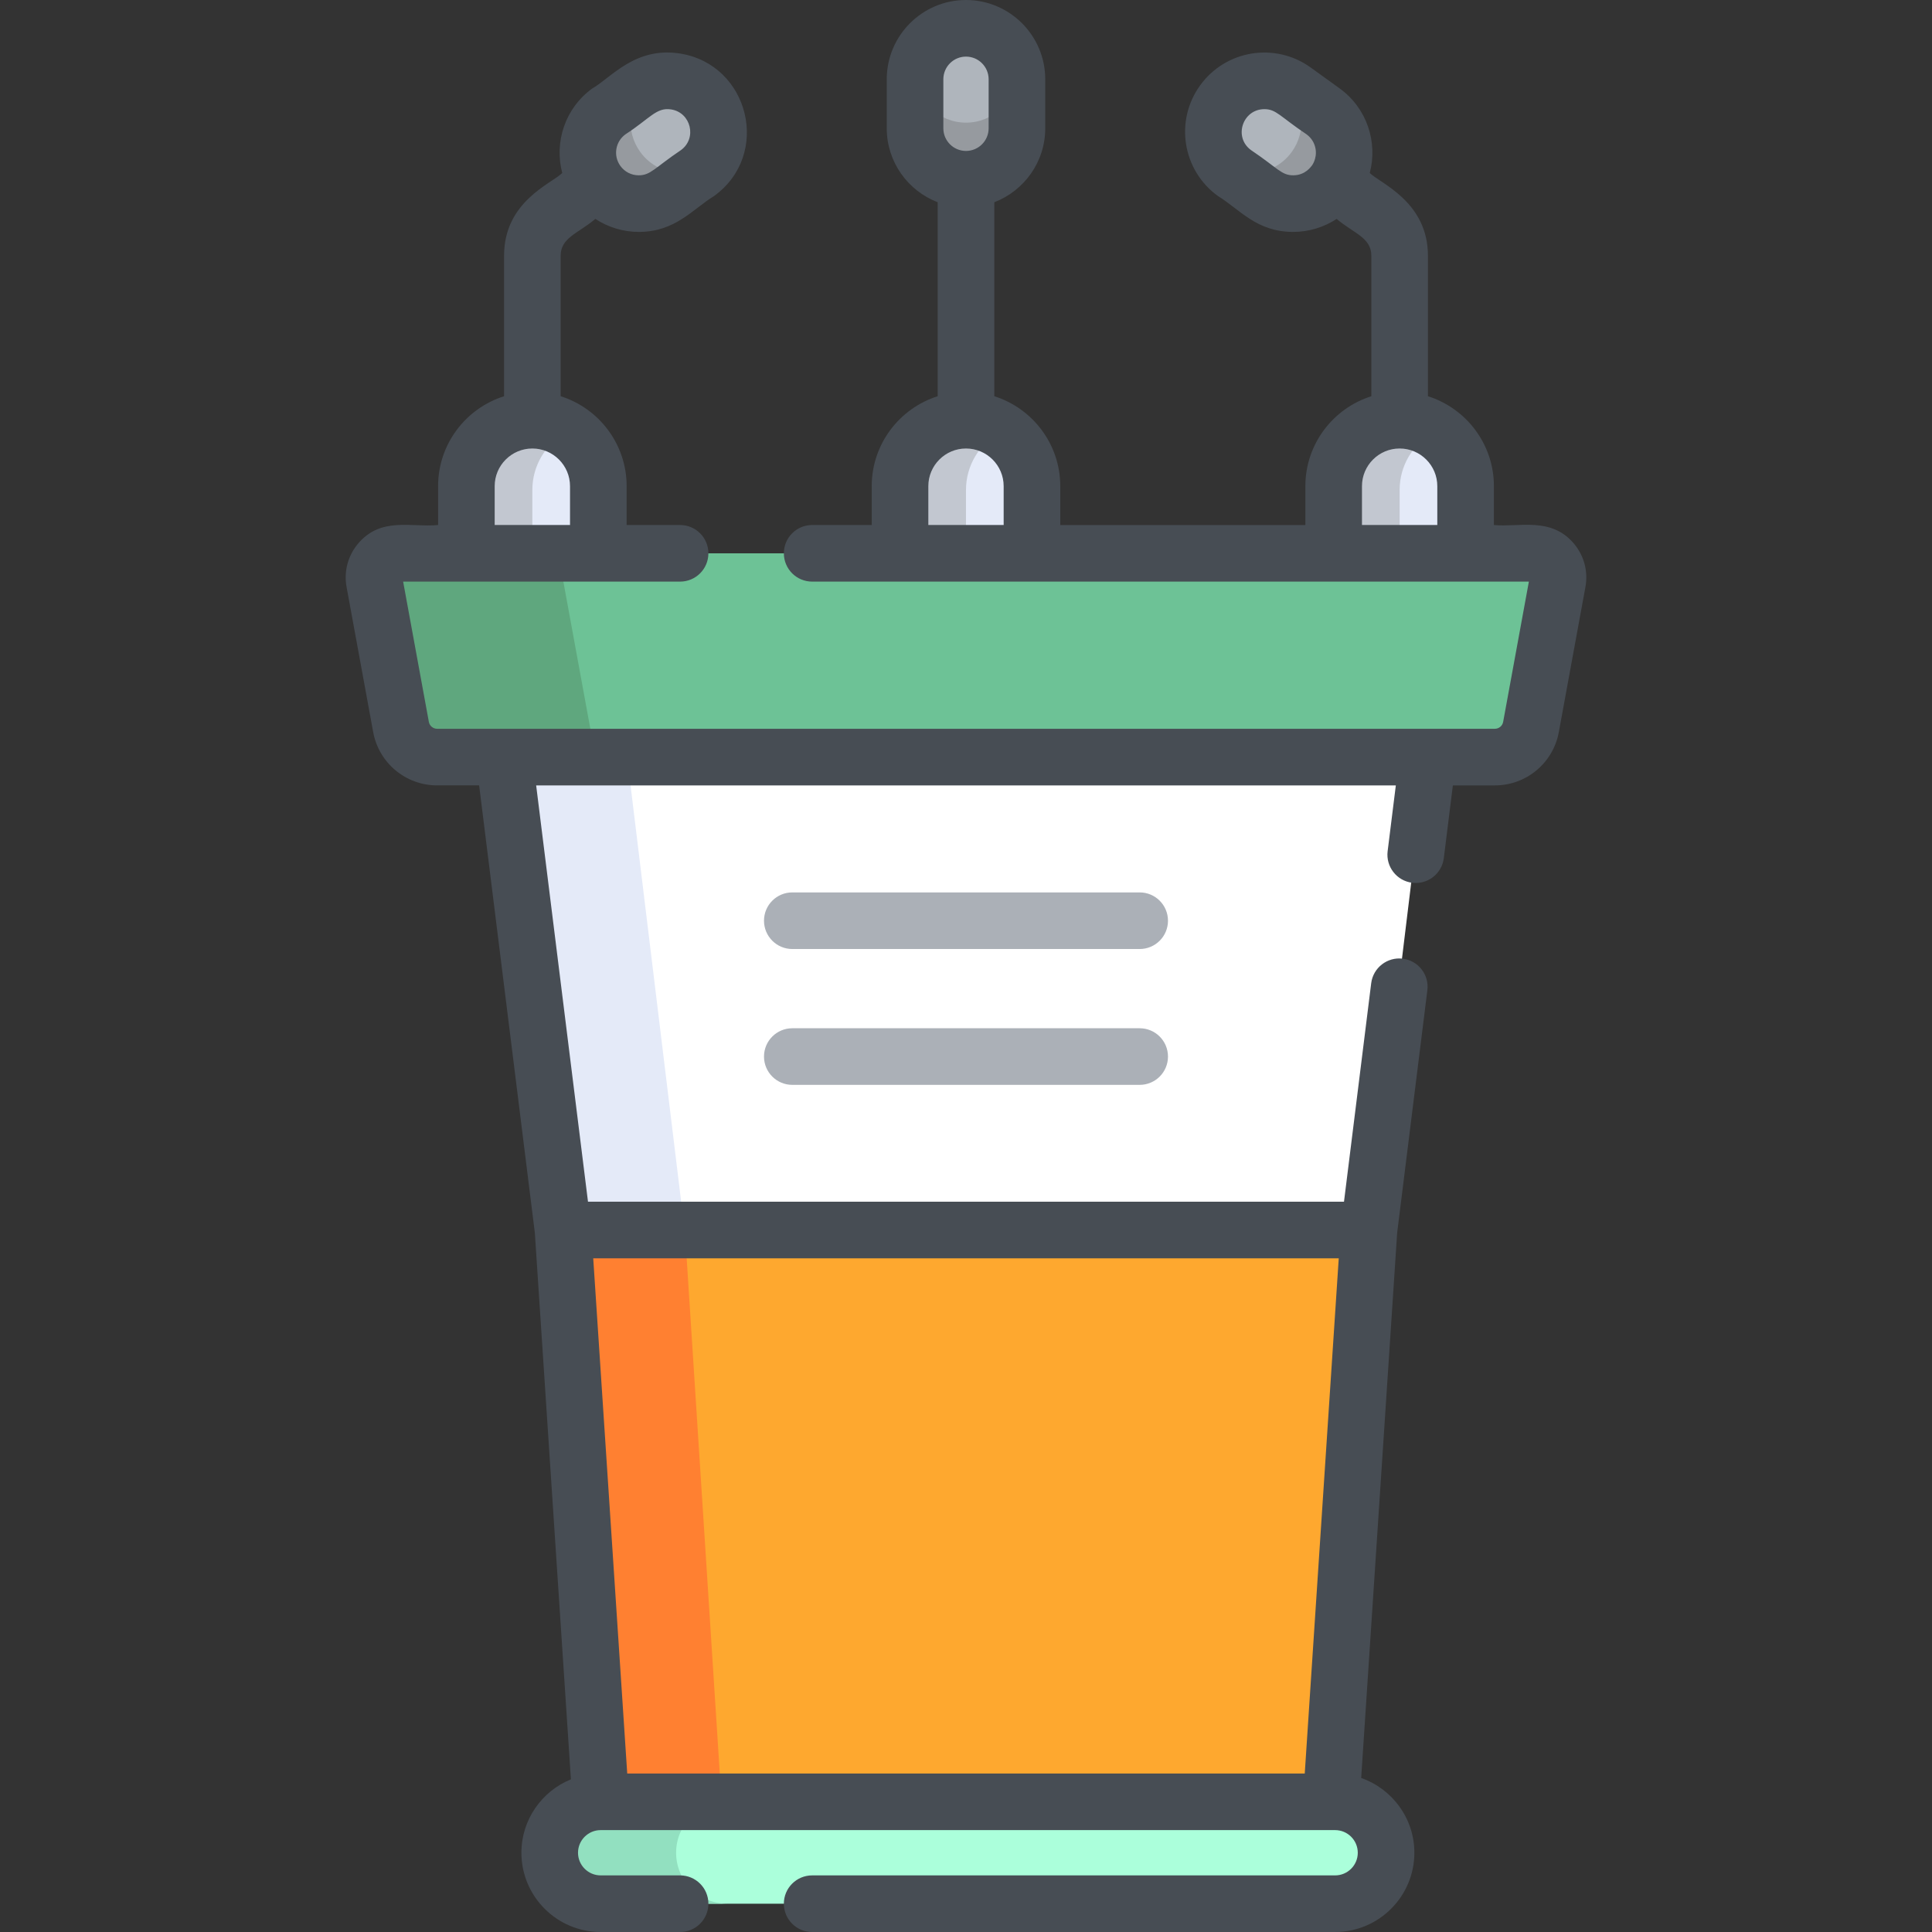 <?xml version="1.0" encoding="iso-8859-1"?>
<!-- Generator: Adobe Illustrator 19.0.0, SVG Export Plug-In . SVG Version: 6.00 Build 0)  -->
<svg version="1.1" id="Capa_1" xmlns="http://www.w3.org/2000/svg" xmlns:xlink="http://www.w3.org/1999/xlink" x="0px" y="0px"
	 viewBox="0 0 512.001 512.001" style="enable-background:new 0 0 512.001 512.001;" xml:space="preserve">
<rect x="0" y="0" width="512.001" height="512.001" fill="#333333" stroke="none"/>
<path style="fill:#FEA82F;" d="M285.906,324.966h-95.475H149.2L159.2,480.498c8.922,0,185.149,0,193.595,0l10.001-155.532
	L285.906,324.966L285.906,324.966z"/>
<path style="fill:#FF8031;" d="M149.201,324.966l10.001,155.532c8.589,0,24.707,0,32.23,0L181.43,324.966L149.201,324.966
	L149.201,324.966z"/>
<g>
	<path style="fill:#E4EAF8;" d="M158.561,147.634v-17.796c0-9.656-7.827-17.483-17.483-17.483s-17.483,7.827-17.483,17.483v17.797
		h34.966V147.634z"/>
	<path style="fill:#E4EAF8;" d="M353.435,147.634v-17.796c0-9.656,7.827-17.483,17.483-17.483s17.483,7.827,17.483,17.483v17.797
		h-34.966V147.634z"/>
	<path style="fill:#E4EAF8;" d="M238.515,147.634v-17.796c0-9.656,7.827-17.483,17.483-17.483c9.656,0,17.483,7.827,17.483,17.483
		v17.797h-34.966V147.634z"/>
</g>
<g>
	<path style="fill:#C2C7D0;" d="M149.82,114.713c-2.573-1.491-5.553-2.358-8.742-2.358c-9.656,0-17.483,7.827-17.483,17.483v17.796
		h17.483v-17.796C141.078,123.37,144.599,117.737,149.82,114.713z"/>
	<path style="fill:#C2C7D0;" d="M379.659,114.713c-2.573-1.491-5.553-2.358-8.742-2.358c-9.656,0-17.483,7.827-17.483,17.483v17.796
		h17.483v-17.796C370.918,123.37,374.439,117.737,379.659,114.713z"/>
	<path style="fill:#C2C7D0;" d="M264.74,114.713c-2.573-1.491-5.553-2.358-8.742-2.358c-9.656,0-17.483,7.827-17.483,17.483v17.796
		h17.483v-17.796C255.998,123.37,259.519,117.737,264.74,114.713z"/>
</g>
<path style="fill:#FFFFFF;" d="M362.796,325.966L378.4,197.637c-6.116,0-243.46,0-244.805,0l15.605,128.329H362.796z"/>
<polygon style="fill:#E4EAF8;" points="133.596,197.637 149.201,325.966 181.43,325.966 165.826,197.637 "/>
<path style="fill:#6DC296;" d="M406.487,146.634c-36.747,0-271.062,0-300.977,0c-3.997,0-7.015,3.622-6.294,7.554l7.055,38.472
	c0.847,4.62,4.874,7.976,9.572,7.976c14.421,0,266.11,0,280.313,0c4.697,0,8.725-3.356,9.572-7.976l7.055-38.472
	C413.503,150.257,410.483,146.634,406.487,146.634z"/>
<path style="fill:#5FA77E;" d="M156.362,192.661l-7.055-38.472c-0.721-3.931,2.298-7.554,6.294-7.554h-50.092
	c-3.997,0-7.015,3.622-6.295,7.554l7.055,38.472c0.847,4.62,4.874,7.976,9.572,7.976h50.092
	C161.236,200.637,157.209,197.282,156.362,192.661z"/>
<path style="fill:#ABFFDB;" d="M367.322,490.999L367.322,490.999c0,7.456-6.044,13.501-13.501,13.501H159.175
	c-7.456,0-13.501-6.044-13.501-13.501l0,0c0-7.456,6.044-13.501,13.501-13.501h194.646
	C361.277,477.498,367.322,483.542,367.322,490.999z"/>
<path style="fill:#92E0C0;" d="M179.176,490.999c0-7.456,6.044-13.501,13.501-13.501h-33.502c-7.456,0-13.501,6.044-13.501,13.501
	s6.044,13.501,13.501,13.501h33.502C185.221,504.5,179.176,498.455,179.176,490.999z"/>
<path style="fill:#AFB5BC;" d="M169.282,53.959c-4.188,0-8.316-1.942-10.957-5.599c-4.364-6.045-3.002-14.484,3.043-18.849
	l7.658-5.529c6.043-4.362,14.484-3.004,18.849,3.043c4.364,6.045,3.002,14.484-3.043,18.849l-7.658,5.529
	C174.785,53.128,172.02,53.959,169.282,53.959z"/>
<path style="fill:#969A9F;" d="M180.615,45.85c-4.188,0-8.316-1.942-10.957-5.599c-3.955-5.478-3.193-12.912,1.48-17.508
	c-0.727,0.346-1.436,0.752-2.113,1.24l-7.658,5.529c-6.045,4.364-7.407,12.804-3.043,18.849c2.64,3.656,6.768,5.599,10.957,5.599
	c2.738,0,5.503-0.831,7.892-2.556l7.658-5.529c0.564-0.407,1.074-0.861,1.556-1.334C184.548,45.415,182.577,45.85,180.615,45.85z"/>
<g>
	<path style="fill:#AFB5BC;" d="M342.715,53.959c4.189,0,8.317-1.942,10.957-5.599c4.364-6.045,3.002-14.484-3.043-18.849
		l-7.658-5.529c-6.043-4.362-14.484-3.004-18.849,3.043c-4.364,6.045-3.002,14.484,3.043,18.849l7.658,5.529
		C337.212,53.128,339.976,53.959,342.715,53.959z"/>
	<path style="fill:#AFB5BC;" d="M255.998,47.503c-7.456,0-13.501-6.044-13.501-13.501V21.001c0-7.456,6.044-13.501,13.501-13.501
		c7.456,0,13.501,6.044,13.501,13.501v13.001C269.499,41.459,263.454,47.503,255.998,47.503z"/>
</g>
<g>
	<path style="fill:#969A9F;" d="M255.998,32.502c-7.136,0-12.965-5.54-13.453-12.553c-0.029,0.347-0.048,0.697-0.048,1.052v13.001
		c0,7.456,6.044,13.501,13.501,13.501c7.456,0,13.501-6.044,13.501-13.501V21.001c0-0.355-0.019-0.705-0.048-1.052
		C268.963,26.962,263.134,32.502,255.998,32.502z"/>
	<path style="fill:#969A9F;" d="M331.381,45.85c4.188,0,8.316-1.942,10.957-5.599c3.955-5.478,3.193-12.912-1.48-17.508
		c0.727,0.346,1.436,0.752,2.113,1.24l7.658,5.529c6.045,4.364,7.407,12.804,3.043,18.849c-2.64,3.656-6.768,5.599-10.957,5.599
		c-2.738,0-5.503-0.831-7.892-2.556l-7.658-5.529c-0.564-0.407-1.074-0.861-1.556-1.334C327.448,45.415,329.42,45.85,331.381,45.85z
		"/>
</g>
<g>
	<path style="fill:#ABB0B7;" d="M302.029,236.499h-92.062c-4.143,0-7.5,3.357-7.5,7.5c0,4.143,3.357,7.5,7.5,7.5h92.062
		c4.142,0,7.5-3.357,7.5-7.5C309.529,239.858,306.171,236.499,302.029,236.499z"/>
	<path style="fill:#ABB0B7;" d="M302.029,272.5h-92.062c-4.143,0-7.5,3.357-7.5,7.5c0,4.143,3.357,7.5,7.5,7.5h92.062
		c4.142,0,7.5-3.357,7.5-7.5C309.529,275.858,306.171,272.5,302.029,272.5z"/>
</g>
<path style="fill:#474D54;" d="M417.166,144.136c-6.087-7.306-14.588-4.348-21.264-5.002v-10.296
	c0-11.164-7.36-20.639-17.483-23.832V67.767c0-14.296-12.61-19.16-15.417-21.921c2.158-8.163-0.738-17.185-7.982-22.415
	l-7.659-5.529c-9.411-6.792-22.525-4.678-29.32,4.733c-6.793,9.41-4.677,22.527,4.733,29.321c5.795,3.551,10.217,9.505,19.941,9.505
	c4.136,0,8.132-1.233,11.514-3.445c4.48,3.803,9.189,4.932,9.189,9.753v37.239c-10.122,3.193-17.482,12.668-17.482,23.831v10.296
	h-64.953v-10.296c0-11.164-7.36-20.639-17.483-23.832v-51.41C271.381,50.567,277,42.938,277,34.002V21.001
	C277,9.422,267.579,0,255.999,0c-11.58,0-21.001,9.422-21.001,21.001v13.001c0,8.935,5.618,16.563,13.5,19.592v51.412
	c-10.122,3.193-17.482,12.668-17.482,23.831v10.296h-15.785c-4.143,0-7.5,3.357-7.5,7.5c0,4.143,3.357,7.5,7.5,7.5
	c27.635,0,166.43,0,189.937,0l-6.816,37.173c-0.194,1.06-1.117,1.829-2.194,1.829c-26.23,0-266.412,0-280.314,0
	c-1.077,0-2-0.77-2.194-1.828l-6.816-37.174c14.641,0,53.62,0,73.397,0c4.143,0,7.5-3.357,7.5-7.5c0-4.143-3.357-7.5-7.5-7.5
	h-14.165v-10.296c0-11.164-7.36-20.639-17.483-23.832V67.767c0-4.816,4.672-5.918,9.189-9.753c3.382,2.212,7.378,3.446,11.514,3.446
	c9.692,0,14.281-6.035,19.941-9.505c15.25-11.01,9.328-34.812-8.948-37.76c-11.92-1.919-18.311,6.391-23.298,9.235
	c-7.244,5.23-10.141,14.253-7.981,22.415c-2.902,2.855-15.417,7.547-15.417,21.92v37.24c-10.123,3.193-17.483,12.668-17.483,23.832
	v10.296c-7.004,0.686-15.187-2.289-21.264,5.002c-2.648,3.178-3.739,7.335-2.993,11.405l7.055,38.474
	c1.501,8.183,8.63,14.123,16.949,14.123h11.13l14.76,118.542l9.561,144.867c-7.682,3.125-13.118,10.661-13.118,19.452
	c0,11.58,9.422,21.001,21.001,21.001h21.052c4.143,0,7.5-3.357,7.5-7.5s-3.357-7.5-7.5-7.5h-21.052c-3.309,0-6-2.691-6-6
	c0-3.309,2.691-6,6-6c11.185,0,183.725,0,194.646,0c3.309,0,6,2.691,6,6c0,3.309-2.691,6-6,6H215.23c-4.143,0-7.5,3.357-7.5,7.5
	s3.357,7.5,7.5,7.5h138.591c11.58,0,21.001-9.422,21.001-21.001c0-9.158-5.902-16.944-14.094-19.81l9.538-144.509l8-64.252
	c0.512-4.11-2.405-7.857-6.516-8.37c-4.1-0.511-7.857,2.404-8.37,6.516l-7.208,57.892H155.824L142.088,208.14h227.821l-2.171,17.435
	c-0.512,4.11,2.405,7.857,6.516,8.37c4.103,0.509,7.857-2.404,8.369-6.516l2.401-19.288h11.131c8.32,0,15.448-5.939,16.949-14.124
	l7.055-38.473C420.906,151.471,419.815,147.315,417.166,144.136z M347.59,43.97c-0.1,0.085-1.611,2.489-4.875,2.489
	c-3.134,0-4.06-1.886-11.16-6.666c-4.735-3.415-2.26-10.866,3.524-10.866c3.132,0,4.069,1.897,11.158,6.666
	c1.3,0.938,2.156,2.326,2.411,3.908C349.082,42.18,347.545,44.07,347.59,43.97z M249.998,21.001c0-3.309,2.691-6,6-6
	c3.309,0,6,2.691,6,6v13.001c0,3.309-2.691,6-6,6c-3.309,0-6-2.691-6-6L249.998,21.001L249.998,21.001z M265.981,139.133h-19.965
	v-10.296c0-5.504,4.477-9.983,9.982-9.983s9.983,4.479,9.983,9.983v10.296H265.981z M380.901,139.133h-19.965v-10.296
	c0-5.504,4.477-9.983,9.982-9.983s9.983,4.479,9.983,9.983v10.296H380.901z M165.759,35.593c6.506-4.213,8.191-7.228,12.128-6.588
	c5.242,0.844,6.883,7.665,2.555,10.788c-6.961,4.688-8.013,6.666-11.16,6.666c-1.956,0-3.733-0.907-4.875-2.489
	C162.465,41.283,163.068,37.533,165.759,35.593z M131.095,128.838c0-5.504,4.478-9.983,9.983-9.983s9.983,4.479,9.983,9.983v10.296
	h-19.966v-10.296H131.095z M354.784,333.466l-9.011,136.531H166.223l-9.011-136.531L354.784,333.466L354.784,333.466z"/>
<g>
</g>
<g>
</g>
<g>
</g>
<g>
</g>
<g>
</g>
<g>
</g>
<g>
</g>
<g>
</g>
<g>
</g>
<g>
</g>
<g>
</g>
<g>
</g>
<g>
</g>
<g>
</g>
<g>
</g>
</svg>
